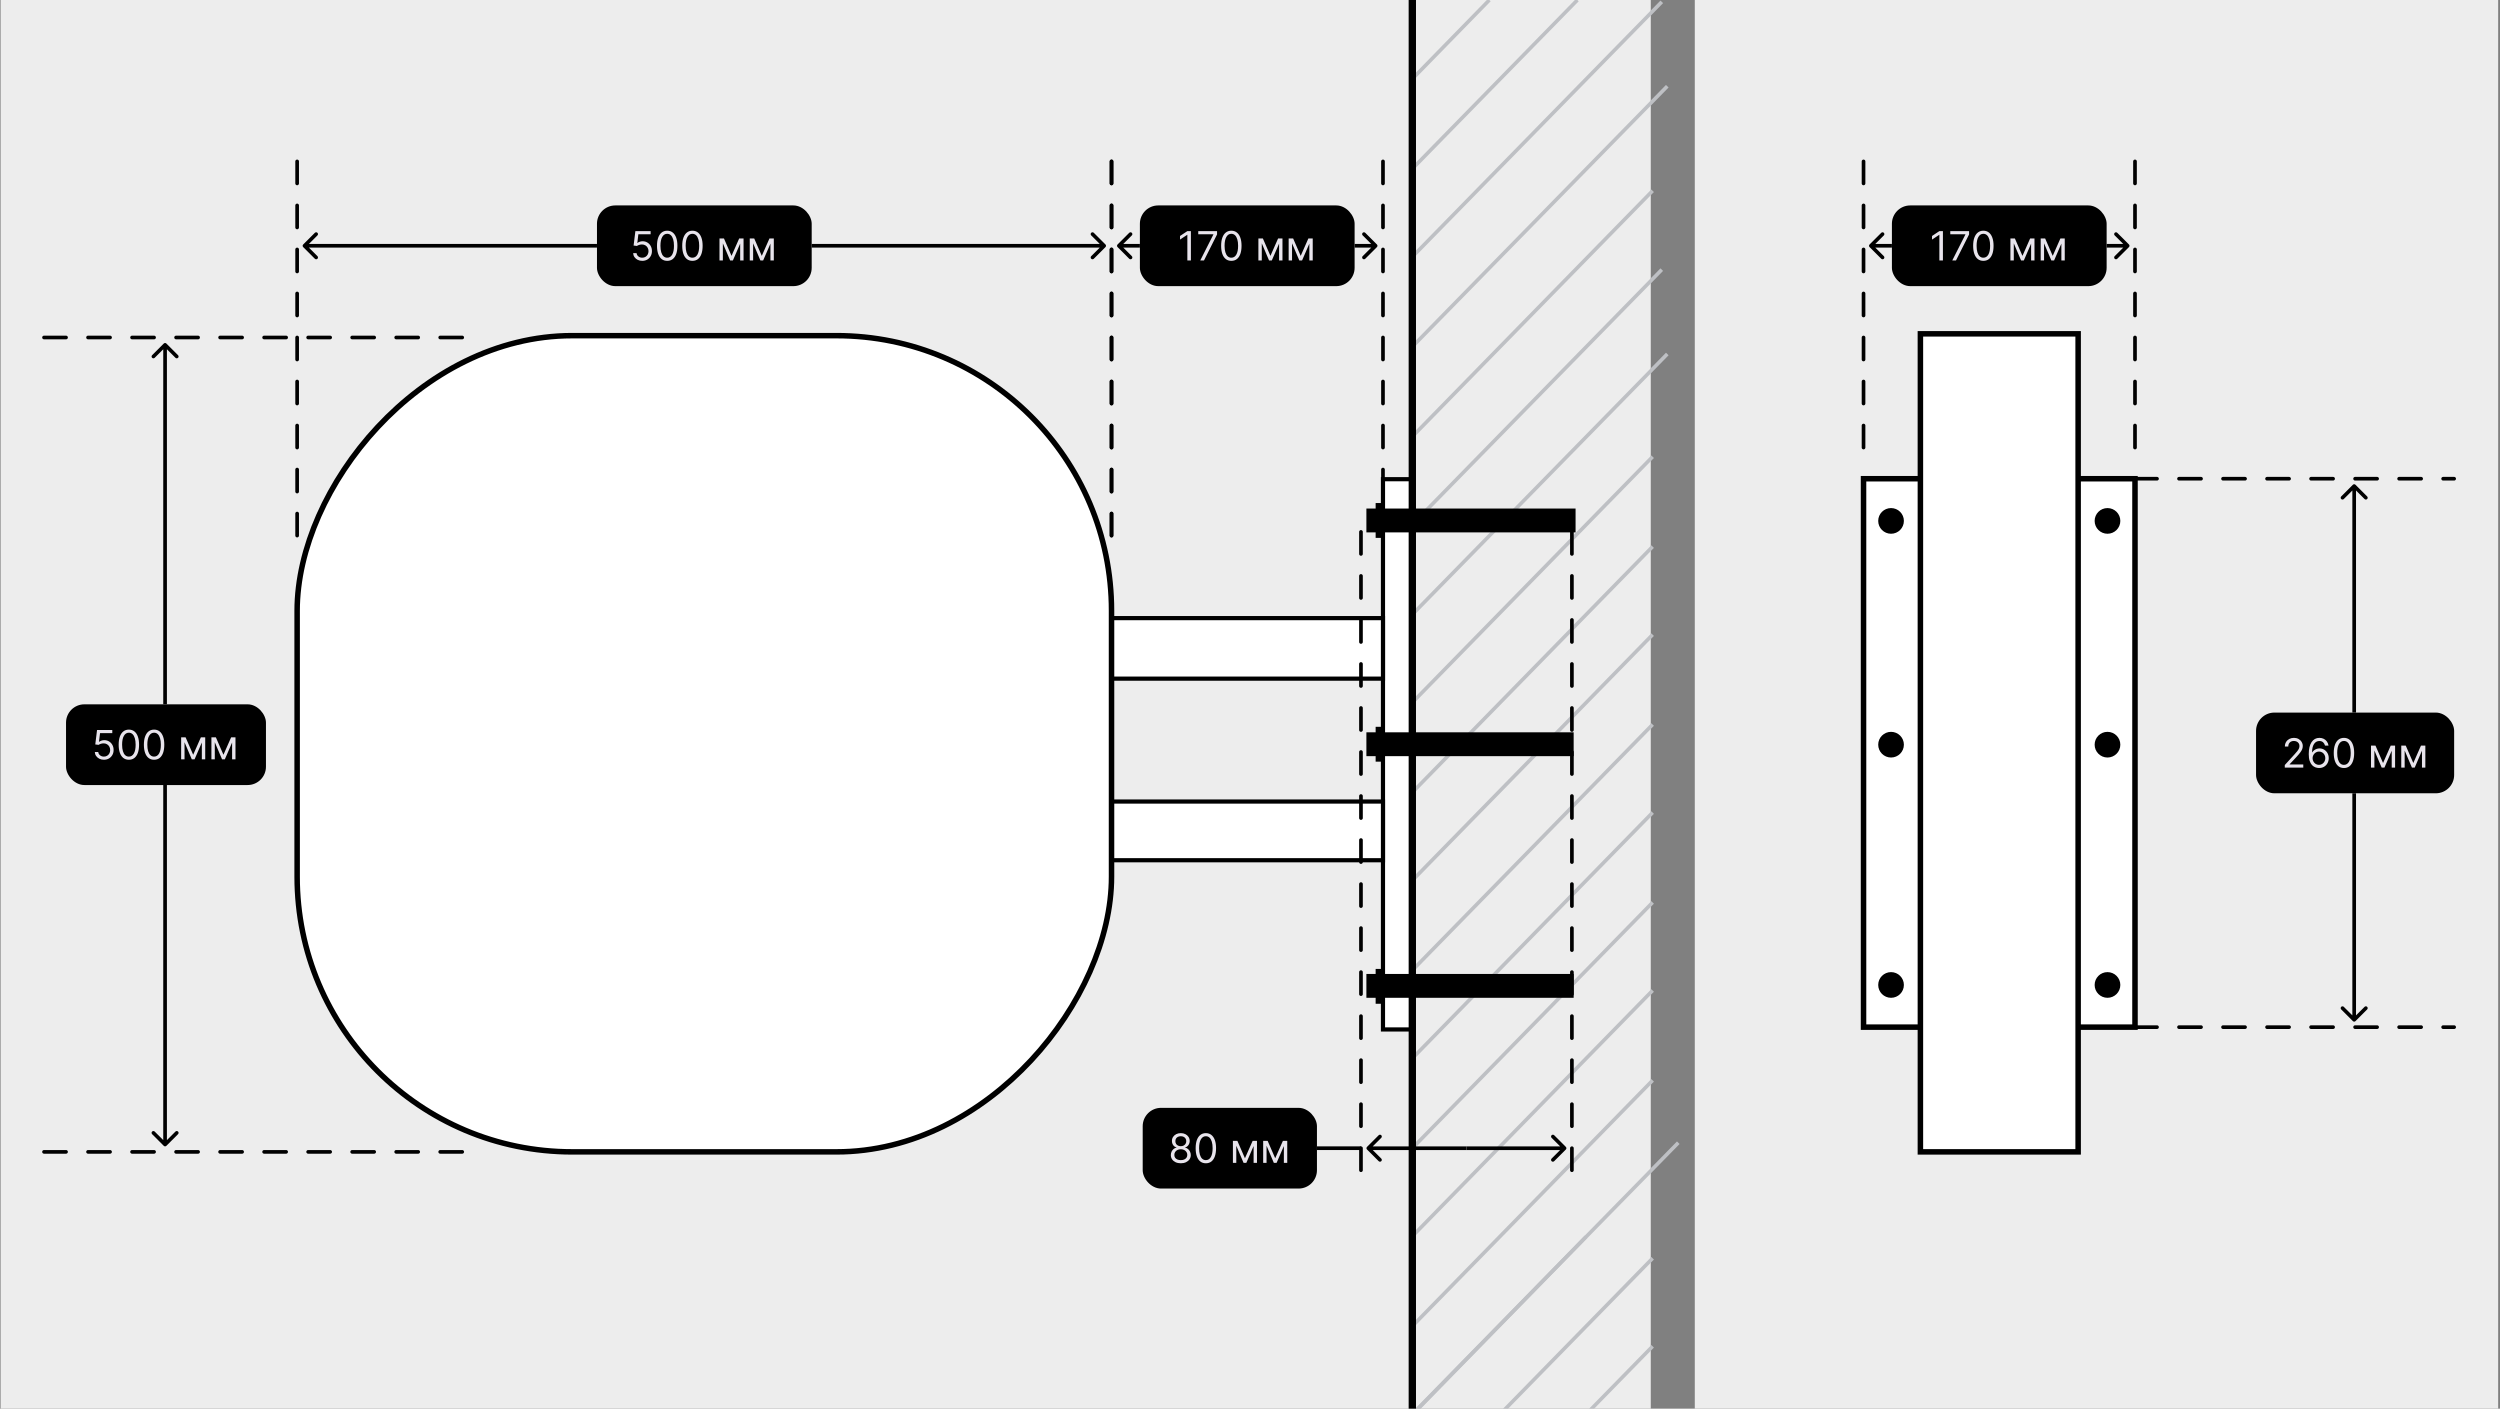 <svg width="1363" height="768" viewBox="0 0 1363 768" fill="none" xmlns="http://www.w3.org/2000/svg">
<rect x="0" y="0" width="1363" height="768" fill="#808080" stroke="none"/>
<g clip-path="url(#clip0_3114_14461)">
<rect width="900" height="816" transform="matrix(-1 0 0 1 900 -19.742)" fill="#EDEDED"/>
<path d="M770 820L901 686" stroke="#BEC0C4" stroke-width="2"/>
<path d="M770 868L901 734" stroke="#BEC0C4" stroke-width="2"/>
<path d="M770 723L901 589" stroke="#BEC0C4" stroke-width="2"/>
<path d="M770 771.279L864.667 674.313" stroke="#BEC0C4" stroke-width="2"/>
<path d="M770 771L915 623" stroke="#BEC0C4" stroke-width="2"/>
<path d="M770 626L901 492" stroke="#BEC0C4" stroke-width="2"/>
<path d="M770 674L901 540" stroke="#BEC0C4" stroke-width="2"/>
<path d="M770 529L901 395" stroke="#BEC0C4" stroke-width="2"/>
<path d="M770 577L901 443" stroke="#BEC0C4" stroke-width="2"/>
<path d="M770 432L901 298" stroke="#BEC0C4" stroke-width="2"/>
<path d="M770 480L901 346" stroke="#BEC0C4" stroke-width="2"/>
<path d="M770 335L909 193" stroke="#BEC0C4" stroke-width="2"/>
<path d="M770 189L909 47" stroke="#BEC0C4" stroke-width="2"/>
<path d="M770 238L901 104" stroke="#BEC0C4" stroke-width="2"/>
<path d="M770 92L860 0" stroke="#BEC0C4" stroke-width="2"/>
<path d="M770 383L901 249" stroke="#BEC0C4" stroke-width="2"/>
<path d="M770 286L906 147" stroke="#BEC0C4" stroke-width="2"/>
<path d="M770 140L906 1" stroke="#BEC0C4" stroke-width="2"/>
<path d="M770 43L812 0" stroke="#BEC0C4" stroke-width="2"/>
<rect width="16" height="300" transform="matrix(-1 0 0 1 770 261.257)" fill="white" stroke="black" stroke-width="2.285"/>
<rect width="165" height="33" transform="matrix(-1 0 0 1 754 337)" fill="white" stroke="black" stroke-width="2.285"/>
<rect width="165" height="32" transform="matrix(-1 0 0 1 754 437)" fill="white" stroke="black" stroke-width="2.285"/>
<rect x="744.959" y="531" width="113" height="13" fill="black"/>
<rect x="744.959" y="277.258" width="114.041" height="13" fill="black"/>
<rect x="744.959" y="399.257" width="113" height="13" fill="black"/>
<path d="M770 0L770 768" stroke="black" stroke-width="4"/>
<rect x="750" y="274.257" width="3" height="19" fill="black"/>
<rect x="750" y="396.257" width="3" height="19" fill="black"/>
<rect x="750" y="528.257" width="3" height="19" fill="black"/>
<rect width="444" height="445" rx="150" transform="matrix(-1 0 0 1 606 183)" fill="white" stroke="black" stroke-width="3"/>
<path d="M24 184L257 184" stroke="black" stroke-width="2" stroke-linecap="round" stroke-dasharray="12 12"/>
<path d="M90.707 187.293C90.317 186.902 89.683 186.902 89.293 187.293L82.929 193.657C82.538 194.047 82.538 194.681 82.929 195.071C83.32 195.462 83.953 195.462 84.343 195.071L90 189.414L95.657 195.071C96.047 195.462 96.68 195.462 97.071 195.071C97.462 194.681 97.462 194.047 97.071 193.657L90.707 187.293ZM91 384L91 188L89 188L89 384L91 384Z" fill="black"/>
<rect x="36" y="384" width="109" height="44" rx="10" fill="black"/>
<path d="M56.656 414.219C55.74 414.219 54.914 414.036 54.18 413.672C53.445 413.307 52.857 412.807 52.414 412.172C51.971 411.536 51.729 410.812 51.688 410H53.562C53.635 410.724 53.964 411.323 54.547 411.797C55.135 412.266 55.839 412.5 56.656 412.5C57.312 412.5 57.896 412.346 58.406 412.039C58.922 411.732 59.325 411.31 59.617 410.773C59.914 410.232 60.062 409.62 60.062 408.937C60.062 408.24 59.909 407.617 59.602 407.07C59.3 406.518 58.883 406.083 58.352 405.766C57.82 405.448 57.214 405.286 56.531 405.281C56.042 405.276 55.539 405.352 55.023 405.508C54.508 405.659 54.083 405.854 53.75 406.094L51.938 405.875L52.906 398H61.219V399.719H54.531L53.969 404.437H54.062C54.391 404.177 54.802 403.961 55.297 403.789C55.792 403.617 56.307 403.531 56.844 403.531C57.823 403.531 58.695 403.766 59.461 404.234C60.232 404.698 60.836 405.333 61.273 406.141C61.716 406.948 61.938 407.87 61.938 408.906C61.938 409.927 61.708 410.839 61.25 411.641C60.797 412.437 60.172 413.068 59.375 413.531C58.578 413.99 57.672 414.219 56.656 414.219ZM70.26 414.219C69.083 414.219 68.08 413.898 67.252 413.258C66.424 412.612 65.791 411.677 65.353 410.453C64.916 409.224 64.697 407.74 64.697 406C64.697 404.271 64.916 402.794 65.353 401.57C65.796 400.341 66.432 399.404 67.26 398.758C68.093 398.107 69.093 397.781 70.26 397.781C71.426 397.781 72.424 398.107 73.252 398.758C74.085 399.404 74.721 400.341 75.158 401.57C75.601 402.794 75.822 404.271 75.822 406C75.822 407.74 75.603 409.224 75.166 410.453C74.728 411.677 74.096 412.612 73.268 413.258C72.439 413.898 71.437 414.219 70.26 414.219ZM70.26 412.5C71.426 412.5 72.333 411.937 72.978 410.812C73.624 409.687 73.947 408.083 73.947 406C73.947 404.615 73.799 403.435 73.502 402.461C73.21 401.487 72.788 400.745 72.236 400.234C71.689 399.724 71.031 399.469 70.26 399.469C69.103 399.469 68.2 400.039 67.549 401.18C66.898 402.315 66.572 403.922 66.572 406C66.572 407.385 66.718 408.562 67.01 409.531C67.301 410.5 67.721 411.237 68.268 411.742C68.82 412.247 69.484 412.5 70.26 412.5ZM84.01 414.219C82.833 414.219 81.83 413.898 81.002 413.258C80.174 412.612 79.541 411.677 79.103 410.453C78.666 409.224 78.447 407.74 78.447 406C78.447 404.271 78.666 402.794 79.103 401.57C79.546 400.341 80.182 399.404 81.01 398.758C81.843 398.107 82.843 397.781 84.01 397.781C85.176 397.781 86.174 398.107 87.002 398.758C87.835 399.404 88.471 400.341 88.908 401.57C89.351 402.794 89.572 404.271 89.572 406C89.572 407.74 89.353 409.224 88.916 410.453C88.478 411.677 87.846 412.612 87.018 413.258C86.189 413.898 85.187 414.219 84.01 414.219ZM84.01 412.5C85.176 412.5 86.083 411.937 86.728 410.812C87.374 409.687 87.697 408.083 87.697 406C87.697 404.615 87.549 403.435 87.252 402.461C86.96 401.487 86.538 400.745 85.986 400.234C85.439 399.724 84.781 399.469 84.01 399.469C82.853 399.469 81.95 400.039 81.299 401.18C80.648 402.315 80.322 403.922 80.322 406C80.322 407.385 80.468 408.562 80.76 409.531C81.051 410.5 81.471 411.237 82.018 411.742C82.57 412.247 83.234 412.5 84.01 412.5ZM105.322 411.5L109.51 402H111.26L106.072 414H104.572L99.478 402H101.197L105.322 411.5ZM100.604 402V414H98.76V402H100.604ZM110.041 414V402H111.885V414H110.041ZM121.822 411.5L126.01 402H127.76L122.572 414H121.072L115.979 402H117.697L121.822 411.5ZM117.104 402V414H115.26V402H117.104ZM126.541 414V402H128.385V414H126.541Z" fill="#E8E4EC"/>
<path d="M89.293 624.707C89.683 625.098 90.317 625.098 90.707 624.707L97.071 618.343C97.462 617.953 97.462 617.319 97.071 616.929C96.68 616.538 96.047 616.538 95.657 616.929L90 622.586L84.343 616.929C83.953 616.538 83.319 616.538 82.929 616.929C82.538 617.319 82.538 617.953 82.929 618.343L89.293 624.707ZM91 624L91 428L89 428L89 624L91 624Z" fill="black"/>
<path d="M24 628H257" stroke="black" stroke-width="2" stroke-linecap="round" stroke-dasharray="12 12"/>
<path d="M162 88L162 303" stroke="black" stroke-width="2" stroke-linecap="round" stroke-dasharray="12 12"/>
<path d="M165.293 133.293C164.902 133.683 164.902 134.317 165.293 134.707L171.657 141.071C172.047 141.462 172.681 141.462 173.071 141.071C173.462 140.681 173.462 140.047 173.071 139.657L167.414 134L173.071 128.343C173.462 127.953 173.462 127.319 173.071 126.929C172.681 126.538 172.047 126.538 171.657 126.929L165.293 133.293ZM325.468 133H166V135H325.468V133Z" fill="black"/>
<rect x="325.468" y="112" width="117.065" height="44" rx="10" fill="black"/>
<path d="M350.156 142.219C349.24 142.219 348.414 142.036 347.68 141.672C346.945 141.307 346.357 140.807 345.914 140.172C345.471 139.536 345.229 138.812 345.188 138H347.063C347.135 138.724 347.464 139.323 348.047 139.797C348.635 140.266 349.339 140.5 350.156 140.5C350.813 140.5 351.396 140.346 351.906 140.039C352.422 139.732 352.826 139.31 353.117 138.773C353.414 138.232 353.563 137.62 353.563 136.937C353.563 136.24 353.409 135.617 353.102 135.07C352.799 134.518 352.383 134.083 351.852 133.766C351.32 133.448 350.714 133.286 350.031 133.281C349.542 133.276 349.039 133.352 348.523 133.508C348.008 133.659 347.583 133.854 347.25 134.094L345.438 133.875L346.406 126H354.719V127.719H348.031L347.469 132.437H347.563C347.891 132.177 348.302 131.961 348.797 131.789C349.292 131.617 349.807 131.531 350.344 131.531C351.323 131.531 352.195 131.766 352.961 132.234C353.732 132.698 354.336 133.333 354.773 134.141C355.216 134.948 355.437 135.87 355.437 136.906C355.437 137.927 355.208 138.839 354.75 139.641C354.297 140.437 353.672 141.068 352.875 141.531C352.078 141.99 351.172 142.219 350.156 142.219ZM363.76 142.219C362.583 142.219 361.58 141.898 360.752 141.258C359.924 140.612 359.291 139.677 358.854 138.453C358.416 137.224 358.197 135.74 358.197 134C358.197 132.271 358.416 130.794 358.854 129.57C359.296 128.341 359.932 127.404 360.76 126.758C361.593 126.107 362.593 125.781 363.76 125.781C364.926 125.781 365.924 126.107 366.752 126.758C367.585 127.404 368.221 128.341 368.658 129.57C369.101 130.794 369.322 132.271 369.322 134C369.322 135.74 369.104 137.224 368.666 138.453C368.229 139.677 367.596 140.612 366.768 141.258C365.939 141.898 364.937 142.219 363.76 142.219ZM363.76 140.5C364.926 140.5 365.833 139.937 366.479 138.812C367.124 137.687 367.447 136.083 367.447 134C367.447 132.615 367.299 131.435 367.002 130.461C366.71 129.487 366.288 128.745 365.736 128.234C365.189 127.724 364.531 127.469 363.76 127.469C362.604 127.469 361.7 128.039 361.049 129.18C360.398 130.315 360.072 131.922 360.072 134C360.072 135.385 360.218 136.562 360.51 137.531C360.801 138.5 361.221 139.237 361.768 139.742C362.32 140.247 362.984 140.5 363.76 140.5ZM377.51 142.219C376.333 142.219 375.33 141.898 374.502 141.258C373.674 140.612 373.041 139.677 372.604 138.453C372.166 137.224 371.947 135.74 371.947 134C371.947 132.271 372.166 130.794 372.604 129.57C373.046 128.341 373.682 127.404 374.51 126.758C375.343 126.107 376.343 125.781 377.51 125.781C378.676 125.781 379.674 126.107 380.502 126.758C381.335 127.404 381.971 128.341 382.408 129.57C382.851 130.794 383.072 132.271 383.072 134C383.072 135.74 382.854 137.224 382.416 138.453C381.979 139.677 381.346 140.612 380.518 141.258C379.689 141.898 378.687 142.219 377.51 142.219ZM377.51 140.5C378.676 140.5 379.583 139.937 380.229 138.812C380.874 137.687 381.197 136.083 381.197 134C381.197 132.615 381.049 131.435 380.752 130.461C380.46 129.487 380.038 128.745 379.486 128.234C378.939 127.724 378.281 127.469 377.51 127.469C376.354 127.469 375.45 128.039 374.799 129.18C374.148 130.315 373.822 131.922 373.822 134C373.822 135.385 373.968 136.562 374.26 137.531C374.551 138.5 374.971 139.237 375.518 139.742C376.07 140.247 376.734 140.5 377.51 140.5ZM398.822 139.5L403.01 130H404.76L399.572 142H398.072L392.979 130H394.697L398.822 139.5ZM394.104 130V142H392.26V130H394.104ZM403.541 142V130H405.385V142H403.541ZM415.322 139.5L419.51 130H421.26L416.072 142H414.572L409.479 130H411.197L415.322 139.5ZM410.604 130V142H408.76V130H410.604ZM420.041 142V130H421.885V142H420.041Z" fill="#E8E4EC"/>
<path d="M602.707 134.707C603.097 134.317 603.097 133.683 602.707 133.293L596.343 126.929C595.952 126.538 595.319 126.538 594.929 126.929C594.538 127.319 594.538 127.953 594.929 128.343L600.586 134L594.929 139.657C594.538 140.047 594.538 140.681 594.929 141.071C595.319 141.462 595.952 141.462 596.343 141.071L602.707 134.707ZM602 133H442.532V135H602V133Z" fill="black"/>
<path d="M606 88L606 303" stroke="black" stroke-width="2" stroke-linecap="round" stroke-dasharray="12 12"/>
<path d="M606 88L606 303" stroke="black" stroke-width="2" stroke-linecap="round" stroke-dasharray="12 12"/>
<path d="M609.293 133.293C608.902 133.683 608.902 134.317 609.293 134.707L615.657 141.071C616.047 141.462 616.681 141.462 617.071 141.071C617.462 140.681 617.462 140.047 617.071 139.657L611.414 134L617.071 128.343C617.462 127.953 617.462 127.319 617.071 126.929C616.681 126.538 616.047 126.538 615.657 126.929L609.293 133.293ZM621.468 133H610V135H621.468V133Z" fill="black"/>
<rect x="621.468" y="112" width="117.065" height="44" rx="10" fill="black"/>
<path d="M649.281 126V142H647.344V128.031H647.25L643.344 130.625V128.656L647.344 126H649.281ZM654.383 142L661.539 127.844V127.719H653.289V126H663.539V127.812L656.414 142H654.383ZM671.326 142.219C670.149 142.219 669.146 141.898 668.318 141.258C667.49 140.612 666.857 139.677 666.42 138.453C665.982 137.224 665.764 135.74 665.764 134C665.764 132.271 665.982 130.794 666.42 129.57C666.863 128.341 667.498 127.404 668.326 126.758C669.16 126.107 670.16 125.781 671.326 125.781C672.493 125.781 673.49 126.107 674.318 126.758C675.152 127.404 675.787 128.341 676.225 129.57C676.667 130.794 676.889 132.271 676.889 134C676.889 135.74 676.67 137.224 676.232 138.453C675.795 139.677 675.162 140.612 674.334 141.258C673.506 141.898 672.503 142.219 671.326 142.219ZM671.326 140.5C672.493 140.5 673.399 139.937 674.045 138.812C674.691 137.687 675.014 136.083 675.014 134C675.014 132.615 674.865 131.435 674.568 130.461C674.277 129.487 673.855 128.745 673.303 128.234C672.756 127.724 672.097 127.469 671.326 127.469C670.17 127.469 669.266 128.039 668.615 129.18C667.964 130.315 667.639 131.922 667.639 134C667.639 135.385 667.785 136.562 668.076 137.531C668.368 138.5 668.787 139.237 669.334 139.742C669.886 140.247 670.55 140.5 671.326 140.5ZM692.639 139.5L696.826 130H698.576L693.389 142H691.889L686.795 130H688.514L692.639 139.5ZM687.92 130V142H686.076V130H687.92ZM697.357 142V130H699.201V142H697.357ZM709.139 139.5L713.326 130H715.076L709.889 142H708.389L703.295 130H705.014L709.139 139.5ZM704.42 130V142H702.576V130H704.42ZM713.857 142V130H715.701V142H713.857Z" fill="#E8E4EC"/>
<path d="M750.707 134.707C751.097 134.317 751.097 133.683 750.707 133.293L744.343 126.929C743.952 126.538 743.319 126.538 742.929 126.929C742.538 127.319 742.538 127.953 742.929 128.343L748.586 134L742.929 139.657C742.538 140.047 742.538 140.681 742.929 141.071C743.319 141.462 743.952 141.462 744.343 141.071L750.707 134.707ZM750 133H738.532V135H750V133Z" fill="black"/>
<path d="M754 88L754 303" stroke="black" stroke-width="2" stroke-linecap="round" stroke-dasharray="12 12"/>
<rect x="623" y="604" width="95" height="44" rx="10" fill="black"/>
<path d="M643.781 634.219C642.708 634.219 641.76 634.029 640.938 633.648C640.12 633.263 639.482 632.734 639.023 632.062C638.565 631.385 638.339 630.615 638.344 629.75C638.339 629.073 638.471 628.448 638.742 627.875C639.013 627.297 639.383 626.815 639.852 626.43C640.326 626.039 640.854 625.792 641.438 625.688V625.594C640.672 625.396 640.063 624.966 639.609 624.305C639.156 623.638 638.932 622.88 638.938 622.031C638.932 621.219 639.138 620.492 639.555 619.852C639.971 619.211 640.544 618.706 641.273 618.336C642.008 617.966 642.844 617.781 643.781 617.781C644.708 617.781 645.536 617.966 646.266 618.336C646.995 618.706 647.568 619.211 647.984 619.852C648.406 620.492 648.62 621.219 648.625 622.031C648.62 622.88 648.388 623.638 647.93 624.305C647.477 624.966 646.875 625.396 646.125 625.594V625.688C646.703 625.792 647.224 626.039 647.688 626.43C648.151 626.815 648.521 627.297 648.797 627.875C649.073 628.448 649.214 629.073 649.219 629.75C649.214 630.615 648.979 631.385 648.516 632.062C648.057 632.734 647.419 633.263 646.602 633.648C645.789 634.029 644.849 634.219 643.781 634.219ZM643.781 632.5C644.505 632.5 645.13 632.383 645.656 632.148C646.182 631.914 646.589 631.583 646.875 631.156C647.161 630.729 647.307 630.229 647.312 629.656C647.307 629.052 647.151 628.518 646.844 628.055C646.536 627.591 646.117 627.227 645.586 626.961C645.06 626.695 644.458 626.562 643.781 626.562C643.099 626.562 642.49 626.695 641.953 626.961C641.422 627.227 641.003 627.591 640.695 628.055C640.393 628.518 640.245 629.052 640.25 629.656C640.245 630.229 640.383 630.729 640.664 631.156C640.951 631.583 641.359 631.914 641.891 632.148C642.422 632.383 643.052 632.5 643.781 632.5ZM643.781 624.906C644.354 624.906 644.862 624.792 645.305 624.562C645.753 624.333 646.104 624.013 646.359 623.602C646.615 623.19 646.745 622.708 646.75 622.156C646.745 621.615 646.617 621.143 646.367 620.742C646.117 620.336 645.771 620.023 645.328 619.805C644.885 619.581 644.37 619.469 643.781 619.469C643.182 619.469 642.659 619.581 642.211 619.805C641.763 620.023 641.417 620.336 641.172 620.742C640.927 621.143 640.807 621.615 640.812 622.156C640.807 622.708 640.93 623.19 641.18 623.602C641.435 624.013 641.786 624.333 642.234 624.562C642.682 624.792 643.198 624.906 643.781 624.906ZM657.432 634.219C656.255 634.219 655.252 633.898 654.424 633.258C653.596 632.612 652.963 631.677 652.525 630.453C652.088 629.224 651.869 627.74 651.869 626C651.869 624.271 652.088 622.794 652.525 621.57C652.968 620.341 653.604 619.404 654.432 618.758C655.265 618.107 656.265 617.781 657.432 617.781C658.598 617.781 659.596 618.107 660.424 618.758C661.257 619.404 661.893 620.341 662.33 621.57C662.773 622.794 662.994 624.271 662.994 626C662.994 627.74 662.775 629.224 662.338 630.453C661.9 631.677 661.268 632.612 660.439 633.258C659.611 633.898 658.609 634.219 657.432 634.219ZM657.432 632.5C658.598 632.5 659.505 631.937 660.15 630.812C660.796 629.687 661.119 628.083 661.119 626C661.119 624.615 660.971 623.435 660.674 622.461C660.382 621.487 659.96 620.745 659.408 620.234C658.861 619.724 658.202 619.469 657.432 619.469C656.275 619.469 655.372 620.039 654.721 621.18C654.07 622.315 653.744 623.922 653.744 626C653.744 627.385 653.89 628.562 654.182 629.531C654.473 630.5 654.893 631.237 655.439 631.742C655.992 632.247 656.656 632.5 657.432 632.5ZM678.744 631.5L682.932 622H684.682L679.494 634H677.994L672.9 622H674.619L678.744 631.5ZM674.025 622V634H672.182V622H674.025ZM683.463 634V622H685.307V634H683.463ZM695.244 631.5L699.432 622H701.182L695.994 634H694.494L689.4 622H691.119L695.244 631.5ZM690.525 622V634H688.682V622H690.525ZM699.963 634V622H701.807V634H699.963Z" fill="#E8E4EC"/>
<path d="M742 626H718" stroke="black" stroke-width="2"/>
<path d="M742 290L742 648" stroke="black" stroke-width="2" stroke-linecap="round" stroke-dasharray="12 12"/>
<path d="M745.293 625.293C744.902 625.683 744.902 626.317 745.293 626.707L751.657 633.071C752.047 633.462 752.681 633.462 753.071 633.071C753.462 632.681 753.462 632.047 753.071 631.657L747.414 626L753.071 620.343C753.462 619.953 753.462 619.319 753.071 618.929C752.681 618.538 752.047 618.538 751.657 618.929L745.293 625.293ZM799.5 625H746V627H799.5V625Z" fill="black"/>
<path d="M853.707 626.707C854.098 626.317 854.098 625.683 853.707 625.293L847.343 618.929C846.953 618.538 846.319 618.538 845.929 618.929C845.538 619.319 845.538 619.953 845.929 620.343L851.586 626L845.929 631.657C845.538 632.047 845.538 632.681 845.929 633.071C846.319 633.462 846.953 633.462 847.343 633.071L853.707 626.707ZM853 625H799.5V627H853V625Z" fill="black"/>
<path d="M857 290L857 648" stroke="black" stroke-width="2" stroke-linecap="round" stroke-dasharray="12 12"/>
<g clip-path="url(#clip1_3114_14461)">
<rect x="924" y="-20" width="438" height="816" fill="#EDEDED"/>
<rect x="1016" y="261" width="148" height="299" fill="white" stroke="black" stroke-width="3"/>
<rect x="1047" y="182" width="86" height="446" fill="white" stroke="black" stroke-width="3"/>
<circle cx="1149" cy="284" r="7" fill="black"/>
<circle cx="1149" cy="406" r="7" fill="black"/>
<circle cx="1149" cy="537" r="7" fill="black"/>
<circle cx="1031" cy="284" r="7" fill="black"/>
<circle cx="1031" cy="406" r="7" fill="black"/>
<circle cx="1031" cy="537" r="7" fill="black"/>
<path d="M1016 88L1016 252" stroke="black" stroke-width="2" stroke-linecap="round" stroke-dasharray="12 12"/>
<path d="M1019.29 133.293C1018.9 133.683 1018.9 134.317 1019.29 134.707L1025.66 141.071C1026.05 141.462 1026.68 141.462 1027.07 141.071C1027.46 140.681 1027.46 140.047 1027.07 139.657L1021.41 134L1027.07 128.343C1027.46 127.953 1027.46 127.319 1027.07 126.929C1026.68 126.538 1026.05 126.538 1025.66 126.929L1019.29 133.293ZM1031.47 133H1020V135H1031.47V133Z" fill="black"/>
<rect x="1031.47" y="112" width="117.065" height="44" rx="10" fill="black"/>
<path d="M1059.28 126V142H1057.34V128.031H1057.25L1053.34 130.625V128.656L1057.34 126H1059.28ZM1064.38 142L1071.54 127.844V127.719H1063.29V126H1073.54V127.812L1066.41 142H1064.38ZM1081.33 142.219C1080.15 142.219 1079.15 141.898 1078.32 141.258C1077.49 140.612 1076.86 139.677 1076.42 138.453C1075.98 137.224 1075.76 135.74 1075.76 134C1075.76 132.271 1075.98 130.794 1076.42 129.57C1076.86 128.341 1077.5 127.404 1078.33 126.758C1079.16 126.107 1080.16 125.781 1081.33 125.781C1082.49 125.781 1083.49 126.107 1084.32 126.758C1085.15 127.404 1085.79 128.341 1086.22 129.57C1086.67 130.794 1086.89 132.271 1086.89 134C1086.89 135.74 1086.67 137.224 1086.23 138.453C1085.79 139.677 1085.16 140.612 1084.33 141.258C1083.51 141.898 1082.5 142.219 1081.33 142.219ZM1081.33 140.5C1082.49 140.5 1083.4 139.937 1084.04 138.812C1084.69 137.687 1085.01 136.083 1085.01 134C1085.01 132.615 1084.87 131.435 1084.57 130.461C1084.28 129.487 1083.85 128.745 1083.3 128.234C1082.76 127.724 1082.1 127.469 1081.33 127.469C1080.17 127.469 1079.27 128.039 1078.62 129.18C1077.96 130.315 1077.64 131.922 1077.64 134C1077.64 135.385 1077.78 136.562 1078.08 137.531C1078.37 138.5 1078.79 139.237 1079.33 139.742C1079.89 140.247 1080.55 140.5 1081.33 140.5ZM1102.64 139.5L1106.83 130H1108.58L1103.39 142H1101.89L1096.79 130H1098.51L1102.64 139.5ZM1097.92 130V142H1096.08V130H1097.92ZM1107.36 142V130H1109.2V142H1107.36ZM1119.14 139.5L1123.33 130H1125.08L1119.89 142H1118.39L1113.29 130H1115.01L1119.14 139.5ZM1114.42 130V142H1112.58V130H1114.42ZM1123.86 142V130H1125.7V142H1123.86Z" fill="#E8E4EC"/>
<path d="M1160.71 134.707C1161.1 134.317 1161.1 133.683 1160.71 133.293L1154.34 126.929C1153.95 126.538 1153.32 126.538 1152.93 126.929C1152.54 127.319 1152.54 127.953 1152.93 128.343L1158.59 134L1152.93 139.657C1152.54 140.047 1152.54 140.681 1152.93 141.071C1153.32 141.462 1153.95 141.462 1154.34 141.071L1160.71 134.707ZM1160 133H1148.53V135H1160V133Z" fill="black"/>
<path d="M1164 88L1164 252" stroke="black" stroke-width="2" stroke-linecap="round" stroke-dasharray="12 12"/>
<path d="M1164 261L1338 261" stroke="black" stroke-width="2" stroke-linecap="round" stroke-dasharray="12 12"/>
<path d="M1284.21 264.293C1283.82 263.902 1283.18 263.902 1282.79 264.293L1276.43 270.657C1276.04 271.047 1276.04 271.681 1276.43 272.071C1276.82 272.462 1277.45 272.462 1277.84 272.071L1283.5 266.414L1289.16 272.071C1289.55 272.462 1290.18 272.462 1290.57 272.071C1290.96 271.681 1290.96 271.047 1290.57 270.657L1284.21 264.293ZM1284.5 388.5L1284.5 265L1282.5 265L1282.5 388.5L1284.5 388.5Z" fill="black"/>
<rect x="1230" y="388.5" width="108" height="44" rx="10" fill="black"/>
<path d="M1245.66 418.5V417.094L1250.94 411.312C1251.56 410.635 1252.07 410.047 1252.47 409.547C1252.87 409.042 1253.17 408.568 1253.36 408.125C1253.56 407.677 1253.66 407.208 1253.66 406.719C1253.66 406.156 1253.52 405.669 1253.25 405.258C1252.98 404.846 1252.62 404.529 1252.16 404.305C1251.69 404.081 1251.17 403.969 1250.59 403.969C1249.98 403.969 1249.44 404.096 1248.98 404.352C1248.53 404.602 1248.18 404.953 1247.93 405.406C1247.68 405.859 1247.56 406.391 1247.56 407H1245.72C1245.72 406.062 1245.93 405.24 1246.37 404.531C1246.8 403.823 1247.39 403.271 1248.13 402.875C1248.88 402.479 1249.72 402.281 1250.66 402.281C1251.59 402.281 1252.42 402.479 1253.15 402.875C1253.87 403.271 1254.44 403.805 1254.85 404.477C1255.26 405.148 1255.47 405.896 1255.47 406.719C1255.47 407.307 1255.36 407.883 1255.15 408.445C1254.94 409.003 1254.58 409.625 1254.05 410.312C1253.54 410.995 1252.82 411.828 1251.91 412.812L1248.31 416.656V416.781H1255.75V418.5H1245.66ZM1264.29 418.719C1263.63 418.708 1262.98 418.583 1262.32 418.344C1261.66 418.104 1261.07 417.701 1260.52 417.133C1259.98 416.56 1259.55 415.786 1259.22 414.812C1258.89 413.833 1258.73 412.604 1258.73 411.125C1258.73 409.708 1258.86 408.453 1259.12 407.359C1259.39 406.26 1259.78 405.336 1260.28 404.586C1260.79 403.831 1261.4 403.258 1262.11 402.867C1262.83 402.477 1263.64 402.281 1264.54 402.281C1265.43 402.281 1266.23 402.461 1266.93 402.82C1267.63 403.174 1268.21 403.669 1268.65 404.305C1269.09 404.94 1269.38 405.672 1269.51 406.5H1267.6C1267.42 405.781 1267.08 405.185 1266.57 404.711C1266.06 404.237 1265.38 404 1264.54 404C1263.3 404 1262.32 404.539 1261.61 405.617C1260.9 406.695 1260.54 408.208 1260.54 410.156H1260.66C1260.96 409.714 1261.3 409.336 1261.7 409.023C1262.11 408.706 1262.56 408.461 1263.05 408.289C1263.54 408.117 1264.05 408.031 1264.6 408.031C1265.52 408.031 1266.36 408.26 1267.12 408.719C1267.88 409.172 1268.49 409.799 1268.95 410.602C1269.4 411.398 1269.63 412.312 1269.63 413.344C1269.63 414.333 1269.41 415.24 1268.97 416.062C1268.53 416.88 1267.9 417.531 1267.1 418.016C1266.3 418.495 1265.37 418.729 1264.29 418.719ZM1264.29 417C1264.95 417 1265.53 416.836 1266.05 416.508C1266.58 416.18 1266.99 415.74 1267.3 415.187C1267.6 414.635 1267.76 414.021 1267.76 413.344C1267.76 412.682 1267.61 412.081 1267.31 411.539C1267.02 410.992 1266.62 410.557 1266.1 410.234C1265.59 409.911 1265.01 409.75 1264.35 409.75C1263.86 409.75 1263.4 409.849 1262.97 410.047C1262.54 410.24 1262.17 410.505 1261.84 410.844C1261.53 411.182 1261.28 411.57 1261.09 412.008C1260.91 412.44 1260.82 412.896 1260.82 413.375C1260.82 414.01 1260.97 414.604 1261.27 415.156C1261.57 415.708 1261.98 416.154 1262.5 416.492C1263.03 416.831 1263.62 417 1264.29 417ZM1277.92 418.719C1276.75 418.719 1275.74 418.398 1274.92 417.758C1274.09 417.112 1273.46 416.177 1273.02 414.953C1272.58 413.724 1272.36 412.24 1272.36 410.5C1272.36 408.771 1272.58 407.294 1273.02 406.07C1273.46 404.841 1274.1 403.904 1274.92 403.258C1275.76 402.607 1276.76 402.281 1277.92 402.281C1279.09 402.281 1280.09 402.607 1280.92 403.258C1281.75 403.904 1282.38 404.841 1282.82 406.07C1283.26 407.294 1283.49 408.771 1283.49 410.5C1283.49 412.24 1283.27 413.724 1282.83 414.953C1282.39 416.177 1281.76 417.112 1280.93 417.758C1280.1 418.398 1279.1 418.719 1277.92 418.719ZM1277.92 417C1279.09 417 1280 416.437 1280.64 415.312C1281.29 414.187 1281.61 412.583 1281.61 410.5C1281.61 409.115 1281.46 407.935 1281.17 406.961C1280.87 405.987 1280.45 405.245 1279.9 404.734C1279.35 404.224 1278.69 403.969 1277.92 403.969C1276.77 403.969 1275.86 404.539 1275.21 405.68C1274.56 406.815 1274.24 408.422 1274.24 410.5C1274.24 411.885 1274.38 413.062 1274.67 414.031C1274.97 415 1275.38 415.737 1275.93 416.242C1276.48 416.747 1277.15 417 1277.92 417ZM1299.24 416L1303.42 406.5H1305.17L1299.99 418.5H1298.49L1293.39 406.5H1295.11L1299.24 416ZM1294.52 406.5V418.5H1292.67V406.5H1294.52ZM1303.96 418.5V406.5H1305.8V418.5H1303.96ZM1315.74 416L1319.92 406.5H1321.67L1316.49 418.5H1314.99L1309.89 406.5H1311.61L1315.74 416ZM1311.02 406.5V418.5H1309.17V406.5H1311.02ZM1320.46 418.5V406.5H1322.3V418.5H1320.46Z" fill="#E8E4EC"/>
<path d="M1282.79 556.707C1283.18 557.098 1283.82 557.098 1284.21 556.707L1290.57 550.343C1290.96 549.953 1290.96 549.319 1290.57 548.929C1290.18 548.538 1289.55 548.538 1289.16 548.929L1283.5 554.586L1277.84 548.929C1277.45 548.538 1276.82 548.538 1276.43 548.929C1276.04 549.319 1276.04 549.953 1276.43 550.343L1282.79 556.707ZM1284.5 556L1284.5 432.5L1282.5 432.5L1282.5 556L1284.5 556Z" fill="black"/>
<path d="M1164 560H1338" stroke="black" stroke-width="2" stroke-linecap="round" stroke-dasharray="12 12"/>
</g>
</g>
<defs>
<clipPath id="clip0_3114_14461">
<rect width="1362" height="768" fill="white" transform="translate(0.333)"/>
</clipPath>
<clipPath id="clip1_3114_14461">
<rect width="438" height="768" fill="white" transform="translate(924)"/>
</clipPath>
</defs>
</svg>
